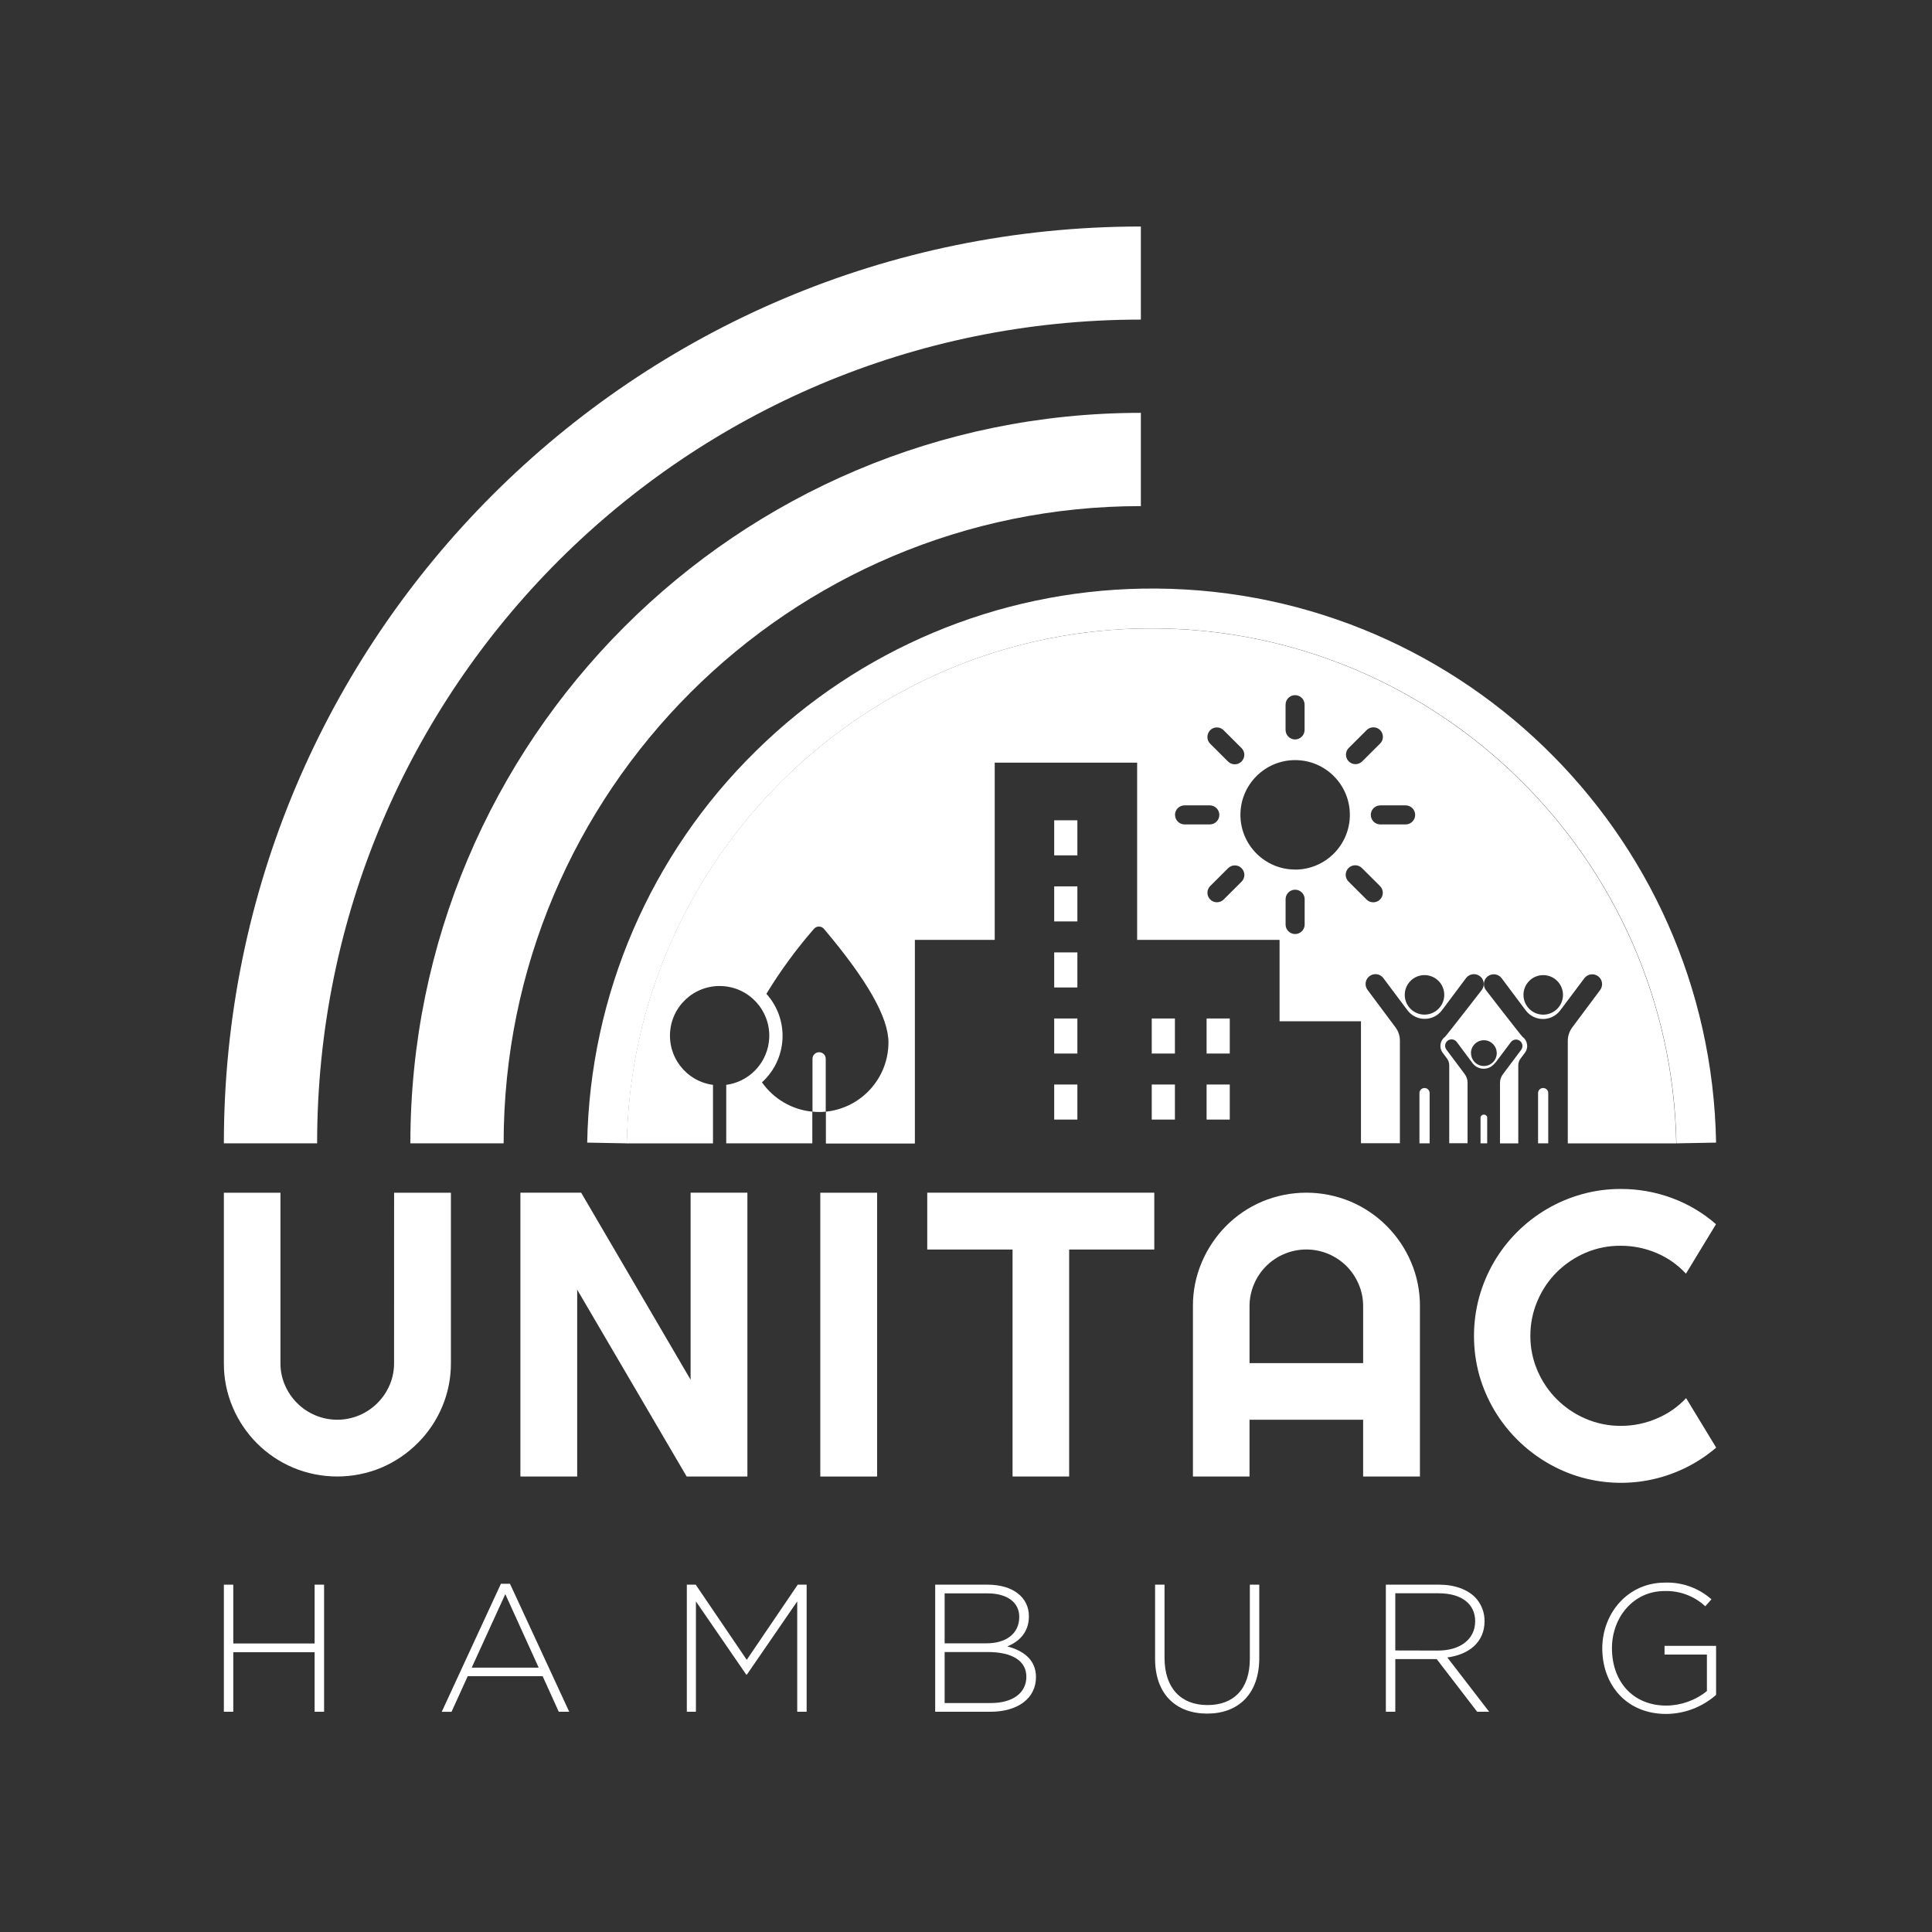 <?xml version="1.0" encoding="utf-8"?>
<!-- Generator: Adobe Illustrator 26.0.1, SVG Export Plug-In . SVG Version: 6.00 Build 0)  -->
<svg version="1.1" id="Layer_1" xmlns="http://www.w3.org/2000/svg" xmlns:xlink="http://www.w3.org/1999/xlink" x="0px" y="0px"
	 viewBox="0 0 554.4 554.4" style="enable-background:new 0 0 554.4 554.4;" xml:space="preserve">
<rect x="0" y="0" width="554.4" height="554.4" fill="#333333" stroke="none"/>
<style type="text/css">
	.st0{fill:#FFFFFF;}
</style>
<path class="st0" d="M113.08,391.15c0.01,2.17-0.42,4.32-1.28,6.31c-1.67,3.9-4.78,7.01-8.69,8.66c-4.05,1.71-8.61,1.71-12.66,0
	c-3.91-1.65-7.02-4.76-8.69-8.66c-0.86-1.99-1.3-4.14-1.28-6.31v-48.89H64.24v48.89c-0.03,4.36,0.84,8.69,2.55,12.7
	c3.3,7.79,9.5,13.99,17.29,17.29c8.12,3.4,17.27,3.4,25.39,0c3.87-1.65,7.39-4.03,10.36-7c2.98-2.96,5.36-6.47,7-10.33
	c1.71-4.01,2.59-8.34,2.56-12.7v-48.85h-16.3L113.08,391.15z"/>
<polygon class="st0" points="198.17,395.92 166.77,342.25 149.33,342.25 149.33,423.69 165.63,423.69 165.63,370.08 197.04,423.69 
	214.47,423.69 214.47,342.25 198.17,342.25 "/>
<rect x="235.39" y="342.26" class="st0" width="16.3" height="81.44"/>
<polygon class="st0" points="266.08,358.56 290.56,358.56 290.56,423.69 306.8,423.69 306.8,358.56 331.23,358.56 331.23,342.25 
	266.08,342.25 "/>
<path class="st0" d="M397.92,351.8c-2.97-2.98-6.49-5.35-10.36-7c-8.12-3.4-17.27-3.4-25.39,0c-3.87,1.64-7.38,4.02-10.34,7
	c-2.95,2.98-5.31,6.5-6.95,10.36c-1.72,4.01-2.59,8.33-2.56,12.69v48.84h16.24V407.4h32.6v16.29h16.3v-48.84
	c0.03-4.36-0.84-8.68-2.55-12.69C403.26,358.29,400.89,354.78,397.92,351.8z M391.16,391.15h-32.6v-16.3
	c-0.01-2.18,0.43-4.33,1.28-6.33c1.64-3.92,4.77-7.05,8.69-8.69c4.05-1.71,8.62-1.71,12.67,0c1.94,0.82,3.7,2.01,5.19,3.49
	c1.49,1.49,2.67,3.26,3.49,5.2c0.86,2,1.29,4.15,1.28,6.33V391.15z"/>
<path class="st0" d="M475.35,407.08c-3.23,1.38-6.71,2.09-10.22,2.08c-3.48,0.02-6.93-0.67-10.13-2.05
	c-6.2-2.64-11.15-7.57-13.8-13.77c-1.37-3.16-2.07-6.56-2.05-10c-0.02-3.47,0.68-6.9,2.05-10.08c1.3-3.08,3.19-5.88,5.56-8.24
	c2.38-2.34,5.17-4.22,8.24-5.54c3.2-1.36,6.64-2.04,10.11-2c3.51-0.01,6.99,0.7,10.22,2.07c3.21,1.35,6.1,3.37,8.46,5.94l8.63-14.2
	c-3.74-3.27-8.05-5.82-12.72-7.53c-4.67-1.72-9.61-2.59-14.59-2.58c-3.77-0.01-7.53,0.49-11.16,1.5
	c-14.32,3.99-25.51,15.18-29.48,29.51c-2,7.32-2,15.03,0,22.35c0.99,3.5,2.42,6.86,4.26,10c3.69,6.26,8.91,11.47,15.17,15.16
	c3.16,1.87,6.56,3.32,10.1,4.3c13.46,3.7,27.87,0.48,38.47-8.6l-8.63-14.2C481.46,403.75,478.57,405.75,475.35,407.08z"/>
<rect x="302.51" y="235.39" class="st0" width="6.65" height="10.06"/>
<rect x="302.51" y="254.35" class="st0" width="6.65" height="10.06"/>
<rect x="302.51" y="273.3" class="st0" width="6.65" height="10.06"/>
<path class="st0" d="M429.05,305.05l4.5-6c0.61-0.82,1.77-0.98,2.59-0.37c0.1,0.08,0.2,0.16,0.28,0.26c0.58,0.68,0.6,1.67,0.05,2.37
	l-5.2,6.95c-0.55,0.72-0.84,1.6-0.84,2.51c0,4.05,0,10.67,0,17.33h5.25c0-15.11,0-20.51,0-22.43c0.01-0.67,0.23-1.33,0.63-1.87
	l1.27-1.69c1.08-1.43,0.8-3.46-0.63-4.54c-0.01-0.01-0.02-0.01-0.03-0.02c-0.36-0.28-10.54-13.45-10.54-13.45
	c-0.94-1.25-0.69-3.03,0.57-3.96s3.03-0.69,3.96,0.57l6.9,9.22c2.05,2.74,5.94,3.29,8.68,1.24c0.47-0.35,0.89-0.77,1.24-1.24
	l6.91-9.22c0.94-1.25,2.71-1.5,3.96-0.57s1.5,2.71,0.57,3.96l-8,10.72c-0.83,1.11-1.28,2.46-1.28,3.85c0,6.76,0,18.31,0,29.43h31.12
	c-1.53-81.74-68.49-147.77-150.59-147.77s-149.06,66-150.58,147.77h24.76v-16.79c-7.8-1.05-13.27-8.22-12.22-16.02
	s8.22-13.27,16.02-12.22c7.8,1.05,13.27,8.22,12.22,16.02c-0.86,6.36-5.86,11.37-12.22,12.22v16.78h24.7V319
	c-5.82-0.56-11.09-3.64-14.45-8.42c7.36-6.67,7.92-18.03,1.27-25.4c4.01-6.58,8.57-12.81,13.63-18.62c0.67-0.8,1.86-0.91,2.66-0.24
	c0.09,0.07,0.17,0.15,0.24,0.24c12.31,14.59,18.5,25.33,18.5,32.58c-0.02,10.24-7.77,18.81-17.95,19.86v9.14h25.53V269.7h22.91
	v-50.85h40.87v50.85h40.87v23.36h23.36v35h11.17c0-6.48,0-23.38,0-29.43c0.01-1.39-0.44-2.74-1.28-3.85l-8-10.72
	c-0.94-1.25-0.69-3.03,0.57-3.96s3.03-0.69,3.96,0.57l6.91,9.22c2.05,2.74,5.94,3.29,8.68,1.24c0.47-0.35,0.89-0.77,1.24-1.24
	l6.9-9.22c0.94-1.25,2.71-1.5,3.96-0.57s1.5,2.71,0.57,3.96c0,0-10.22,13.2-10.58,13.48c-1.44,1.07-1.73,3.11-0.66,4.55
	c0,0,0.01,0.01,0.01,0.01l1.25,1.67c0.41,0.55,0.63,1.22,0.63,1.91v2.08c0.01,0.1,0.01,0.19,0,0.29v20h5.26c0-9.44,0-14.71,0-17.33
	c0.01-0.91-0.29-1.79-0.83-2.52l-5.24-7c-0.61-0.82-0.44-1.98,0.38-2.59c0.1-0.07,0.21-0.14,0.32-0.19
	c0.81-0.36,1.77-0.11,2.29,0.61l4.47,6c1.3,1.79,3.8,2.18,5.59,0.88c0.34-0.25,0.64-0.54,0.88-0.88L429.05,305.05z M442.83,279.82
	c3.13-0.01,5.67,2.53,5.68,5.66c0.01,3.13-2.53,5.67-5.66,5.68c-3.13,0.01-5.67-2.53-5.68-5.66c0-0.01,0-0.01,0-0.02
	C437.17,282.35,439.7,279.82,442.83,279.82L442.83,279.82z M387,214.66l5.14-5.12c1.05-1.08,2.78-1.12,3.86-0.07
	c1.08,1.05,1.12,2.78,0.07,3.86c-0.03,0.03-0.05,0.05-0.08,0.08l-5.14,5.12c-1.09,1.04-2.82,1-3.86-0.09
	C385.98,217.38,385.98,215.71,387,214.66z M368.9,202.21c0-1.51,1.22-2.73,2.73-2.73c1.51,0,2.73,1.22,2.73,2.73c0,0,0,0.01,0,0.01
	v7.24c0,1.51-1.23,2.73-2.73,2.73c-1.5,0-2.72-1.22-2.73-2.73V202.21z M347.26,209.54c1.07-1.07,2.79-1.07,3.86,0l5.14,5.12
	c1.07,1.07,1.07,2.79,0,3.86c-0.51,0.52-1.2,0.81-1.93,0.8c-0.72,0-1.42-0.28-1.93-0.79l-5.14-5.12c-1.06-1.07-1.05-2.81,0.02-3.87
	L347.26,209.54z M337.17,233.84c0-1.51,1.22-2.73,2.73-2.73l0,0h7.26c1.51,0,2.73,1.22,2.73,2.73c0,1.51-1.22,2.73-2.73,2.73h-7.26
	c-1.5-0.01-2.71-1.23-2.71-2.73L337.17,233.84z M356.28,253l-5.14,5.12c-0.51,0.51-1.21,0.79-1.93,0.79
	c-0.73,0.01-1.42-0.28-1.93-0.8c-1.07-1.07-1.07-2.79,0-3.86l5.14-5.12c1.07-1.07,2.8-1.06,3.86,0.01S357.35,251.93,356.28,253
	L356.28,253z M374.38,265.45c-0.09,1.51-1.39,2.66-2.9,2.57c-1.38-0.08-2.49-1.19-2.57-2.57v-7.24c-0.09-1.51,1.06-2.81,2.57-2.9
	c1.51-0.09,2.81,1.06,2.9,2.57c0.01,0.11,0.01,0.22,0,0.33V265.45z M371.65,249.52c-8.67,0-15.7-7.03-15.7-15.7s7.03-15.7,15.7-15.7
	c8.67,0,15.7,7.03,15.7,15.7c0,8.67-7.03,15.71-15.7,15.72V249.52z M396,258.13c-1.07,1.06-2.79,1.06-3.86,0L387,253
	c-1.09-1.04-1.13-2.77-0.09-3.86c1.04-1.09,2.77-1.13,3.86-0.09c0.03,0.03,0.05,0.05,0.08,0.08l5.14,5.12
	c1.07,1.06,1.09,2.79,0.03,3.86C396.01,258.12,396.01,258.12,396,258.13z M396.09,236.57c-1.51,0-2.73-1.22-2.73-2.73
	c0-1.51,1.22-2.73,2.73-2.73h7.27c1.51,0,2.73,1.22,2.73,2.73c0,1.51-1.22,2.73-2.73,2.73H396.09z M408.77,291.15
	c-3.13,0-5.67-2.54-5.67-5.67s2.54-5.67,5.67-5.67c3.13,0,5.67,2.54,5.67,5.67c0,3.12-2.53,5.66-5.65,5.67L408.77,291.15z
	 M422.1,302.21c-0.01-2.04,1.65-3.7,3.69-3.71c2.04-0.01,3.7,1.65,3.71,3.69c0.01,2.04-1.65,3.7-3.69,3.71c-0.01,0-0.01,0-0.02,0
	c-2.03-0.02-3.66-1.66-3.67-3.69L422.1,302.21z"/>
<rect x="302.51" y="311.21" class="st0" width="6.65" height="10.06"/>
<rect x="302.51" y="292.26" class="st0" width="6.65" height="10.06"/>
<rect x="330.5" y="311.21" class="st0" width="6.65" height="10.06"/>
<rect x="346.24" y="311.21" class="st0" width="6.65" height="10.06"/>
<rect x="346.24" y="292.26" class="st0" width="6.65" height="10.06"/>
<rect x="330.5" y="292.26" class="st0" width="6.65" height="10.06"/>
<path class="st0" d="M217,215.42c-30.3,29.67-47.72,70.06-48.5,112.46l11.39,0.21c1.52-81.75,68.48-147.78,150.58-147.78
	s149.06,66,150.59,147.78l11.38-0.21c-1.59-89.39-75.35-160.56-164.73-158.97C286.2,169.64,246.57,186.3,217,215.42z"/>
<path class="st0" d="M327.38,91.71V65C182.05,65,64.24,182.76,64.24,328.09H91C91,197.54,196.83,91.71,327.38,91.71z"/>
<path class="st0" d="M327.38,145.23v-26.76c-115.77,0-209.62,93.85-209.62,209.62h26.76C144.52,227.1,226.39,145.23,327.38,145.23z"
	/>
<path class="st0" d="M426.76,320.55c-0.16-0.53-0.72-0.82-1.25-0.66c-0.31,0.1-0.56,0.34-0.66,0.66v7.54h1.91V320.55z"/>
<path class="st0" d="M441.36,313.67v14.42h2.92v-14.42c0-0.81-0.65-1.46-1.46-1.46C442.01,312.21,441.36,312.86,441.36,313.67
	L441.36,313.67z"/>
<path class="st0" d="M235.05,301.94c-1.05,0-1.9,0.85-1.9,1.9V319c0.62,0.06,1.26,0.09,1.9,0.09s1.27,0,1.9-0.09v-15.16
	C236.95,302.79,236.1,301.94,235.05,301.94z"/>
<path class="st0" d="M410.24,313.67c0-0.81-0.65-1.46-1.46-1.46c-0.81,0-1.46,0.65-1.46,1.46l0,0v14.42h2.92V313.67z"/>
<path class="st0" d="M64.24,454.73h2.7v16.88h23.34v-16.88H93v36.47h-2.72v-17.09H66.94v17.09h-2.7L64.24,454.73z"/>
<path class="st0" d="M143.74,454.47h2.6l17,36.73h-3l-4.62-10.2h-21.51l-4.64,10.21h-2.81L143.74,454.47z M154.58,478.54l-9.58-21.1
	l-9.64,21.1H154.58z"/>
<path class="st0" d="M197.09,454.73h2.55l14.64,21.57l14.64-21.57h2.55v36.47h-2.7v-31.67l-14.44,21h-0.2l-14.43-21v31.67h-2.61
	L197.09,454.73z"/>
<path class="st0" d="M268.36,454.73h15.06c7.14,0,11.83,3.55,11.83,9.07c0,4.95-3.23,7.45-6.2,8.65c4.37,1.14,8.23,3.64,8.23,8.8
	c0,6.1-5.21,9.95-13.08,9.95h-15.84V454.73z M283.11,471.56c5.47,0,9.37-2.66,9.37-7.61c0-4-3.28-6.72-9.11-6.72h-12.3v14.33H283.11
	z M284.31,488.7c6.25,0,10.21-2.86,10.21-7.55c0-4.48-3.91-7.09-11.1-7.09h-12.35v14.64H284.31z"/>
<path class="st0" d="M331.46,476v-21.27h2.71v21c0,8.6,4.63,13.55,12.34,13.55c7.4,0,12.14-4.48,12.14-13.29v-21.26h2.71v21
	c0,10.47-6.09,16-14.95,16S331.46,486.25,331.46,476z"/>
<path class="st0" d="M397.68,454.73H413c4.48,0,8.08,1.41,10.27,3.6c1.78,1.84,2.76,4.31,2.73,6.87c0,6.1-4.54,9.59-10.68,10.42
	l12,15.58h-3.44l-11.61-15.11h-11.88v15.11h-2.71L397.68,454.73z M412.68,473.64c6.1,0,10.63-3.07,10.63-8.44c0-4.89-3.86-8-10.47-8
	h-12.45v16.41L412.68,473.64z"/>
<path class="st0" d="M459.78,473c0-9.85,7.14-18.86,18-18.86c4.89-0.17,9.66,1.54,13.33,4.79l-1.77,2
	c-3.18-2.95-7.39-4.52-11.72-4.37c-8.86,0-15.06,7.5-15.06,16.41c0,9.43,5.89,16.46,15.63,16.46c4.23-0.04,8.33-1.51,11.62-4.17
	v-10.47h-12.16v-2.5h14.79v14.07c-3.96,3.49-9.04,5.43-14.32,5.47C466.6,491.83,459.78,483.33,459.78,473z"/>
</svg>
